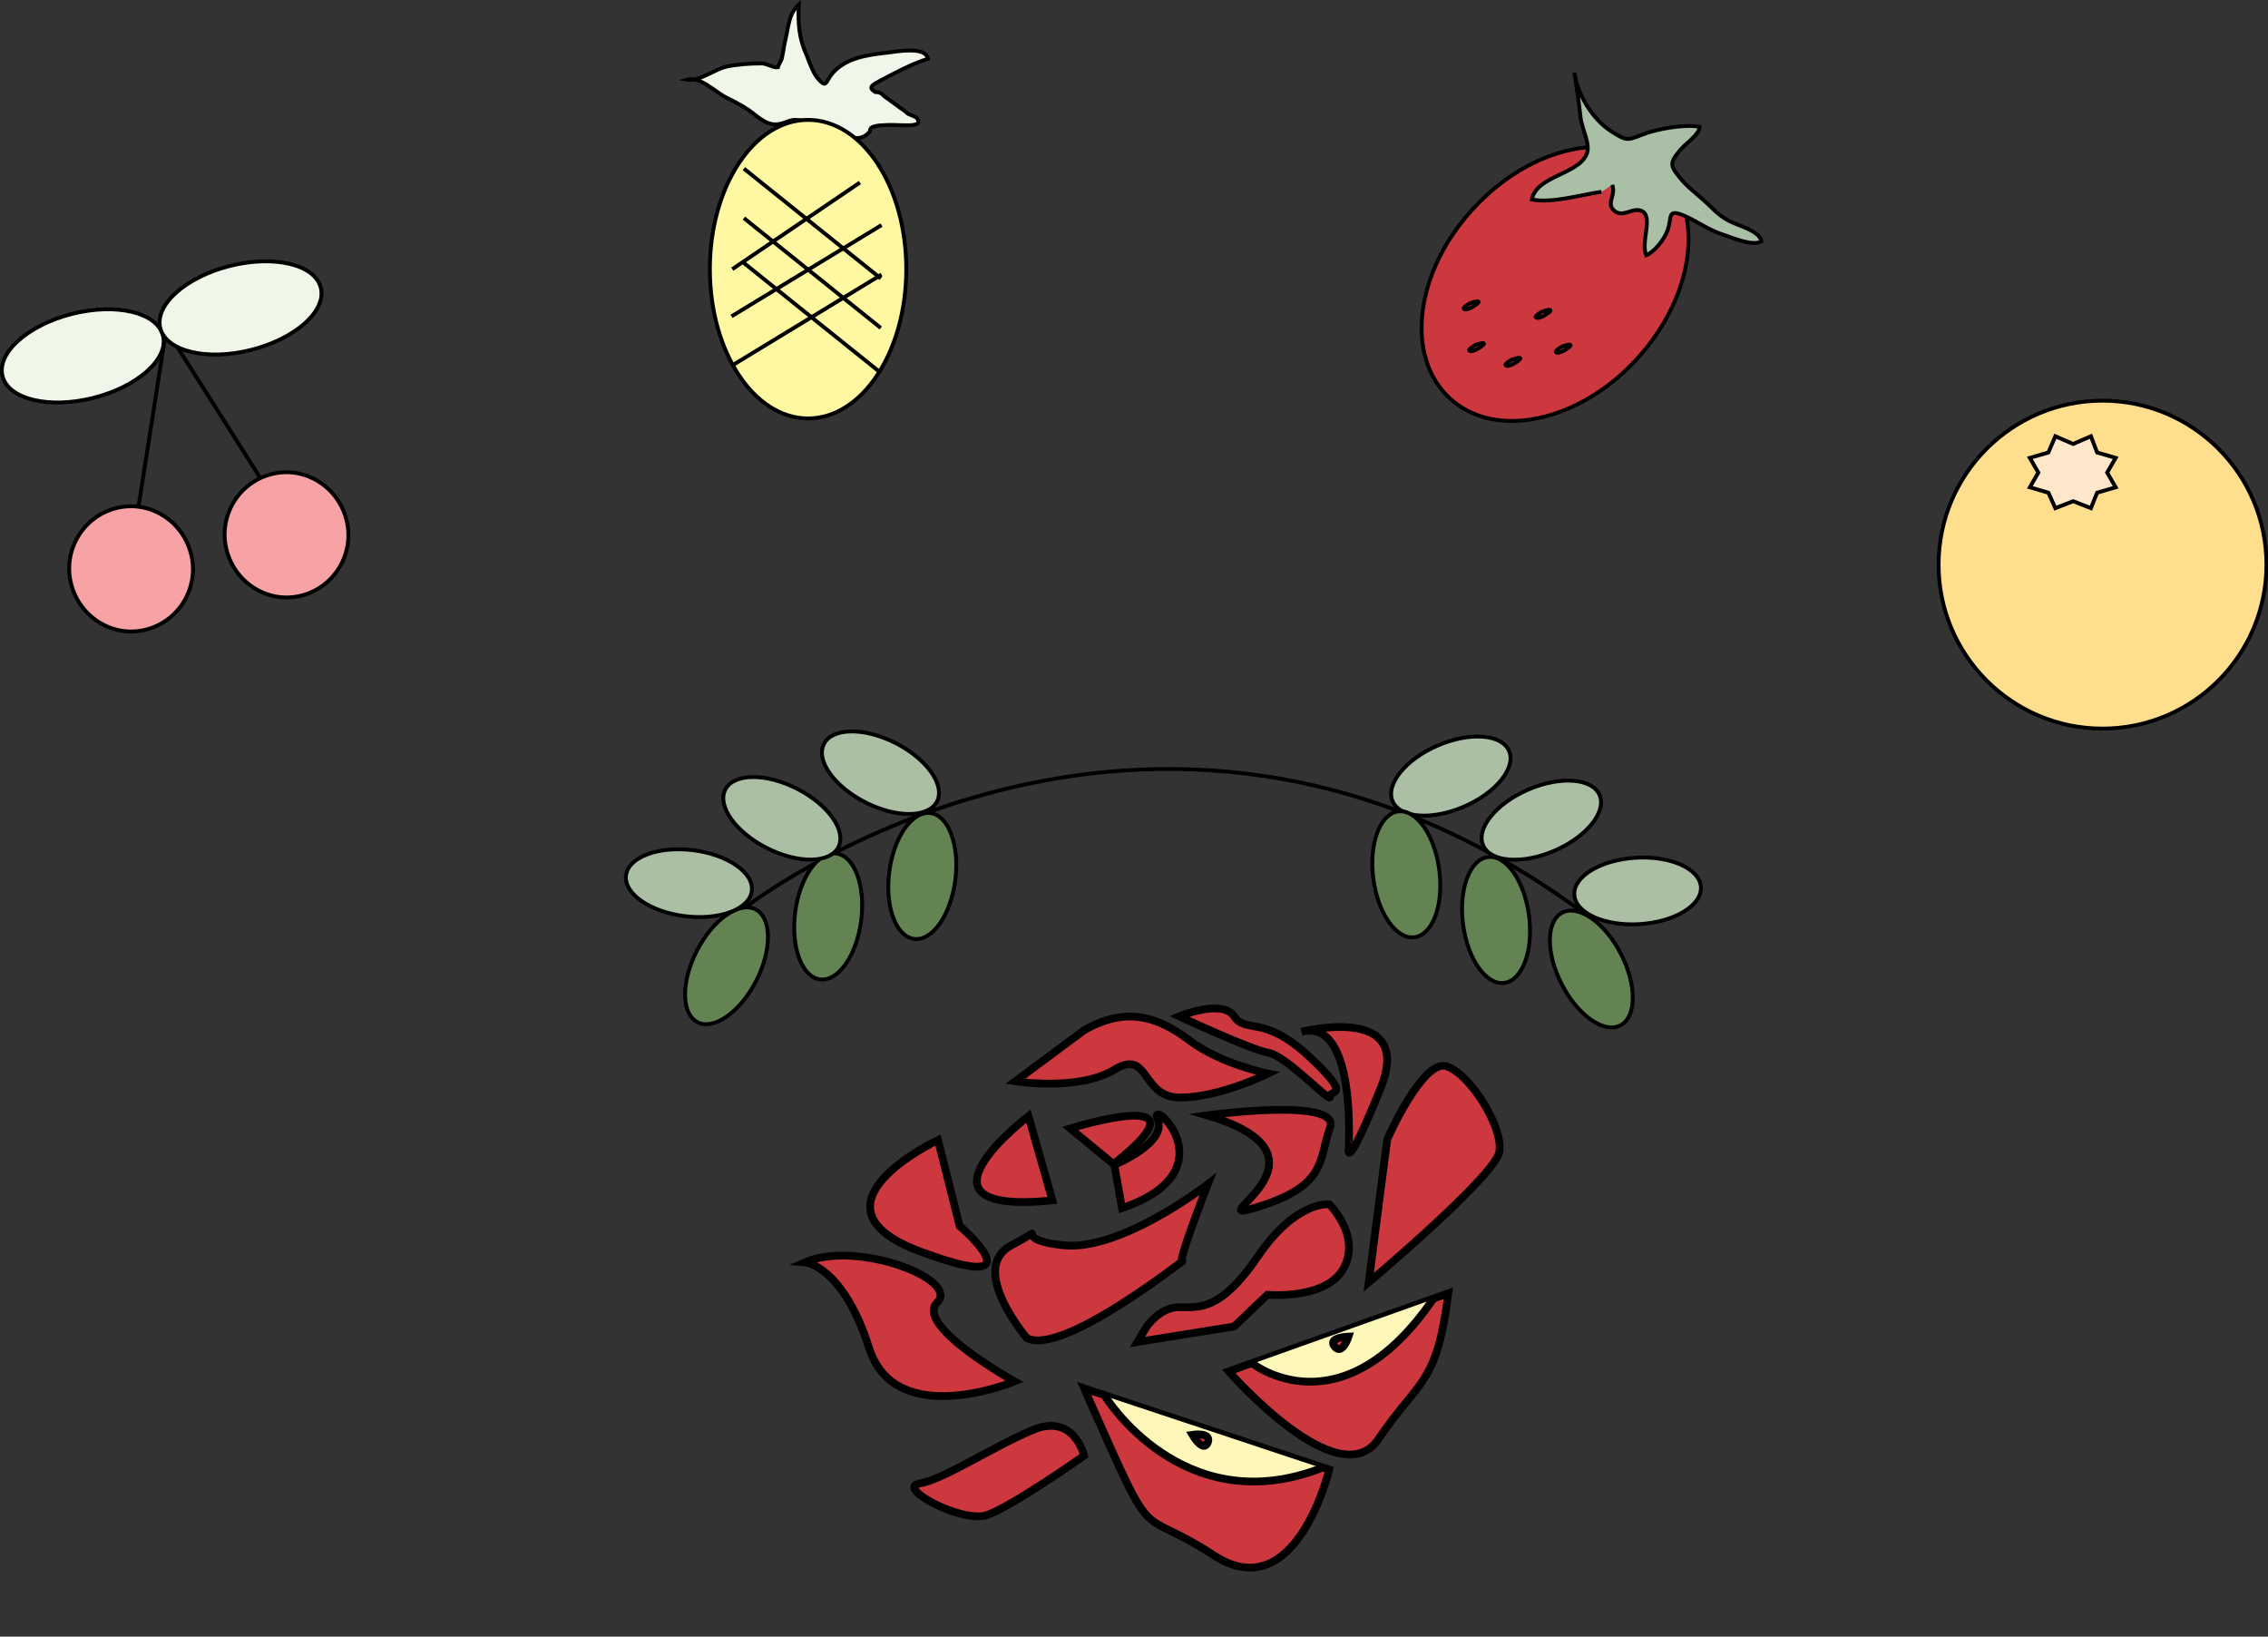 <?xml version="1.0" encoding="utf-8"?>
<!-- Generator: Adobe Illustrator 26.5.0, SVG Export Plug-In . SVG Version: 6.00 Build 0)  -->
<svg version="1.1" id="Layer_1" xmlns="http://www.w3.org/2000/svg" xmlns:xlink="http://www.w3.org/1999/xlink" x="0px" y="0px"
	 viewBox="0 0 293.3 211.6" style="enable-background:new 0 0 293.3 211.6;" xml:space="preserve">
<rect x="0" y="0" width="293.3" height="211.6" fill="#333333" stroke="none"/>
<style type="text/css">
	.st0{fill:#CD373E;stroke:#000000;stroke-width:0.5;stroke-miterlimit:10;}
	.st1{fill:#AAC0A6;stroke:#000000;stroke-width:0.5;stroke-miterlimit:10;}
	.st2{fill:none;stroke:#000000;stroke-width:0.5;}
	.st3{fill:#FFDF8E;stroke:#000000;stroke-width:0.5;stroke-miterlimit:10;}
	.st4{fill:#FFE7CB;stroke:#000000;stroke-width:0.5;stroke-miterlimit:10;}
	.st5{fill:#F0F7E8;stroke:#000000;stroke-width:0.5;stroke-miterlimit:10;}
	.st6{fill:#FFF8A3;stroke:#000000;stroke-width:0.5;stroke-miterlimit:10;}
	.st7{fill:#F7A3A5;stroke:#000000;stroke-width:0.5;stroke-miterlimit:10;}
	.st8{fill:#F0F7E8;stroke:#000000;stroke-width:0.5;stroke-miterlimit:10;}
	.st9{fill:none;stroke:#000000;stroke-width:0.5;stroke-miterlimit:10;}
	.st10{fill:#ABBFA5;stroke:#000000;stroke-width:0.5;stroke-miterlimit:10;}
	.st11{fill:#ABBFA5;stroke:#000000;stroke-width:0.5;stroke-miterlimit:10;}
	.st12{fill:#638452;stroke:#000000;stroke-width:0.5;stroke-miterlimit:10;}
	.st13{fill:#638452;stroke:#000000;stroke-width:0.5;stroke-miterlimit:10;}
	.st14{fill:#ABBFA5;stroke:#000000;stroke-width:0.5;stroke-miterlimit:9.999;}
	.st15{fill:#ABBFA5;stroke:#000000;stroke-width:0.5;stroke-miterlimit:10;}
	.st16{fill:#CD373E;stroke:#000000;stroke-miterlimit:10;}
	.st17{fill:#FDF7B9;stroke:#000000;stroke-miterlimit:10;}
</style>
<g>
	<path class="st0" d="M187.5,51.5c5.8,5.4,16.7,3.1,24.2-5.1s8.9-19.2,3-24.5c-5.8-5.4-16.7-3.1-24.2,5.1
		C183,35.1,181.6,46.1,187.5,51.5"/>
	<path class="st1" d="M207.1,24.8c-2.8,0.4-6.3,1.5-9,1c0.6-3.1,6-3.2,7.1-5.9c0.5-1.3-0.6-3.1-0.8-4.7c-0.2-1.9-0.5-3.9-0.8-5.8
		c0.4,2.8,2.3,6,4.8,7.6c1.9,1.2,2,1.2,4,0.4c1.7-0.7,5.5-1.4,7.4-1c0,1-2,2.3-2.6,3.1c-1.4,1.7-1.2,2,0.4,3.9
		c1,1.1,2.5,2.2,3.6,3.3c0.8,0.8,1.5,1.4,2.5,1.9c1.1,0.6,3.8,1.2,4.1,2.6c-1.2,0.7-3.8-0.5-5.1-0.9c-1.8-0.6-3.4-1.8-5.1-2.5
		c-2.1-0.8-1.3,0.4-2,2.1c-0.4,1.1-1.7,2.7-2.7,3.1c-0.8-1.7,1.1-5.3-0.8-5.8c-1.1-0.3-2.3,1-3.4,0c-1-1,0.3-1.9-0.2-3.3"/>
	<path class="st2" d="M199.7,40.8c0.5-0.3,0.9-0.6,0.8-0.7c-0.1-0.1-0.5,0-1.1,0.2c-0.5,0.3-0.9,0.6-0.8,0.7
		C198.7,41.2,199.2,41.1,199.7,40.8z"/>
	<path class="st2" d="M190.4,39.7c0.5-0.3,0.9-0.6,0.8-0.7c-0.1-0.1-0.5,0-1.1,0.2c-0.5,0.3-0.9,0.6-0.8,0.7
		C189.4,40.1,189.9,40,190.4,39.7z"/>
	<path class="st2" d="M202.3,45.3c0.5-0.3,0.9-0.6,0.8-0.7c-0.1-0.1-0.5,0-1.1,0.2c-0.5,0.3-0.9,0.6-0.8,0.7
		C201.3,45.7,201.8,45.6,202.3,45.3z"/>
	<path class="st2" d="M191.1,45.1c0.5-0.3,0.9-0.6,0.8-0.7c-0.1-0.1-0.5,0-1.1,0.2c-0.5,0.3-0.9,0.6-0.8,0.7
		C190.1,45.5,190.6,45.4,191.1,45.1z"/>
	<path class="st2" d="M195.8,47c0.5-0.3,0.9-0.6,0.8-0.7c-0.1-0.1-0.5,0-1.1,0.2c-0.5,0.3-0.9,0.6-0.8,0.7
		C194.8,47.4,195.3,47.3,195.8,47z"/>
</g>
<g>
	<path class="st3" d="M271.9,94.2c11.7,0,21.2-9.5,21.2-21.2s-9.5-21.2-21.2-21.2s-21.2,9.5-21.2,21.2S260.2,94.2,271.9,94.2"/>
	<polygon class="st4" points="270.4,56.4 268.1,57.4 265.8,56.4 264.9,58.5 262.5,59.2 263.6,61.1 262.5,63 264.9,63.7 265.8,65.7 
		268.1,64.8 270.4,65.7 271.2,63.7 273.6,63 272.5,61.1 273.6,59.2 271.2,58.5 	"/>
</g>
<g>
	<path class="st5" d="M117.1,16.2c-1,0-2-0.1-3,0c-0.4,0-1.1,0.1-1.4,0.3c-0.3,0.3-0.1,0.4-0.3,0.6c-0.7,0.8-1.6,0.9-2.7,0.6
		c-0.5-0.1-1-0.5-1.5-0.7c-0.6-0.2-1-0.3-1.6-0.4c-1.2-0.3-2.4-1.1-3.7-1.1c-0.7,0-0.9,0.2-1.6,0.4c-1.5,0.5-2.4-0.1-3.6-1
		c-1.2-1-2.4-1.6-3.8-2.3s-3.4-2.8-5.1-2.3c1.6,0.3,3.7-1.4,5.2-1.7s3-0.4,4.5-0.4c0.7,0,1.5,0.6,2.1,0.5c0.1-0.4,0.4-0.8,0.5-1.1
		c0.2-0.9,0.3-1.8,0.5-2.6c0.4-1.7,0.4-3.2,1.7-4.4c-0.1,2.4,0,4.3,1,6.5c0.4,1,0.9,2.5,1.6,3.2c0.9,1,0.9,0.4,1.5-0.5
		c1.7-2.3,4.7-2.7,7.4-3c1-0.1,4.9-0.9,5.2,0.8c-2.2,0.7-4.2,1.8-6.3,2.9c-0.9,0.5-1.5,0.8-0.5,1.4c0.4,0,0.8,0.1,1.1,0.5
		c0.7,0.5,1.5,1.1,2.2,1.6c0.3,0.2,0.6,0.4,0.9,0.7c0.2,0.1,1,0.4,1.1,0.5C119.5,16.3,117.5,16.2,117.1,16.2"/>
	<ellipse class="st6" cx="104.5" cy="34.8" rx="12.7" ry="19.3"/>
	<line class="st2" x1="111.2" y1="23.6" x2="94.7" y2="34.8"/>
	<line class="st2" x1="96.2" y1="21.8" x2="113.9" y2="36"/>
	<line class="st2" x1="96.2" y1="28.2" x2="113.9" y2="42.4"/>
	<line class="st2" x1="96.2" y1="34" x2="113.9" y2="48.2"/>
	<line class="st2" x1="114" y1="35.5" x2="94.6" y2="47.3"/>
	<line class="st2" x1="114" y1="29.1" x2="94.6" y2="40.9"/>
</g>
<g>
	<path class="st7" d="M18.9,81.4c4.3-1.1,6.9-5.5,5.8-9.8s-5.4-7-9.7-5.9s-6.9,5.5-5.8,9.8S14.6,82.5,18.9,81.4"/>
	<path class="st7" d="M39,77c4.3-1.1,6.9-5.5,5.8-9.8c-1.1-4.3-5.4-7-9.7-5.9s-6.9,5.5-5.8,9.8S34.7,78.1,39,77"/>
	<ellipse transform="matrix(0.97 -0.244 0.244 0.97 -10.901 4.002)" class="st8" cx="10.7" cy="46" rx="10.7" ry="5.6"/>
	<line class="st9" x1="17.9" y1="65.6" x2="21.5" y2="42.6"/>
	<line class="st9" x1="33.6" y1="61.7" x2="21.5" y2="42.6"/>
	<ellipse transform="matrix(0.97 -0.244 0.244 0.97 -8.771 8.792)" class="st8" cx="31.1" cy="39.8" rx="10.7" ry="5.6"/>
</g>
<path class="st9" d="M96,117.6c0,0,51.9-40.9,108.2,0"/>
<ellipse transform="matrix(0.918 -0.397 0.397 0.918 -24.412 82.74)" class="st10" cx="187.6" cy="100.3" rx="8.2" ry="4.3"/>
<ellipse transform="matrix(0.918 -0.397 0.397 0.918 -25.713 87.852)" class="st10" cx="199.3" cy="106" rx="8.2" ry="4.3"/>
<ellipse transform="matrix(0.998 -6.157132e-02 6.157132e-02 0.998 -6.691 13.259)" class="st11" cx="211.8" cy="115.2" rx="8.2" ry="4.3"/>
<ellipse transform="matrix(0.992 -0.129 0.129 0.992 -13.057 24.397)" class="st12" cx="181.8" cy="113" rx="4.3" ry="8.2"/>
<ellipse transform="matrix(0.992 -0.129 0.129 0.992 -13.721 25.943)" class="st12" cx="193.4" cy="118.9" rx="4.3" ry="8.2"/>
<ellipse transform="matrix(0.889 -0.458 0.458 0.889 -34.506 108.237)" class="st13" cx="205.8" cy="125.2" rx="4.3" ry="8.2"/>
<ellipse transform="matrix(0.129 -0.992 0.992 0.129 -8.513 216.987)" class="st12" cx="119.3" cy="113.3" rx="8.2" ry="4.3"/>
<ellipse transform="matrix(0.129 -0.992 0.992 0.129 -24.268 209.444)" class="st12" cx="107.1" cy="118.5" rx="8.2" ry="4.3"/>
<ellipse transform="matrix(0.458 -0.889 0.889 0.458 -60.132 151.229)" class="st13" cx="94" cy="124.9" rx="8.2" ry="4.3"/>
<ellipse transform="matrix(0.453 -0.892 0.892 0.453 -26.798 156.157)" class="st14" cx="113.8" cy="99.9" rx="4.3" ry="8.2"/>
<ellipse transform="matrix(0.453 -0.892 0.892 0.453 -39.019 147.965)" class="st14" cx="101" cy="105.8" rx="4.3" ry="8.2"/>
<ellipse transform="matrix(0.123 -0.992 0.992 0.123 -35.058 188.538)" class="st15" cx="89.1" cy="114.1" rx="4.3" ry="8.2"/>
<path class="st16" d="M171.9,190c0,0-4.3,18-14.9,11.1c-10.6-6.9-7.1,0.2-16.8-21.6L171.9,190z"/>
<path class="st16" d="M132.8,173c0,0-7.7-9-2-12s-0.8-0.8,6.7,0s18.7-7.9,18.7-7.9s-4.1,10.5-3.3,10
	C153.5,162.5,137.4,175.4,132.8,173L132.8,173z"/>
<path class="st16" d="M145.1,156.2l-1-5.6c0,0,6.9-2.8,5.6-5.9C148.4,141.5,159.4,151.3,145.1,156.2z"/>
<path class="st16" d="M144,150.5c13.3-10.5-5.6-4.6-5.6-4.6L144,150.5z"/>
<path class="st16" d="M136.1,155.2c-20,2-3.1-10.9-3.1-10.9L136.1,155.2z"/>
<path class="st16" d="M124.1,158.5c0,0,10.7,9.2-5.1,3.3s2.3-14.4,2.3-14.4L124.1,158.5L124.1,158.5z"/>
<path class="st16" d="M104.1,163.2c0,0,4.9,0.4,8.3,11.1c3.4,10.7,18.8,4.3,18.8,4.3s-13-7.2-10-10.2S110.8,160.3,104.1,163.2
	L104.1,163.2z"/>
<path class="st16" d="M140.2,188.2c0,0-1.3-5.6-6.7-3.3s-11.5,6.4-14.6,6.9s5.3,5.1,8.7,4.1C131,194.7,140.2,188.2,140.2,188.2z"/>
<path class="st17" d="M142.9,180.5c0,0,10,16.3,28,9.3"/>
<path class="st16" d="M148.3,171.5c0,0,1.7-2.5,4.2-2.5s5.3,0.6,10.2-6.6c4.9-7.2,9.2-6.7,9.2-6.7s4.1,4,1.9,8.2
	c-2.2,4.2-9.9,3.5-9.9,3.5l-4.3,4.1l-12.5,2L148.3,171.5L148.3,171.5z"/>
<path class="st16" d="M156.1,144.2c0,0,17.4-2.4,15.9,1.6c-1.5,4.1-0.3,7.4-9.2,10.2S174.7,149.7,156.1,144.2z"/>
<path class="st16" d="M140.2,133.2c5.4-3.1,9.5-1.8,13.6,1.3s10.2,4.3,10.2,4.3s-6.3,3.1-11.4,3.1s-3.9-6.4-8.5-3.6
	s-12.8,1.5-12.8,1.5L140.2,133.2z"/>
<path class="st16" d="M152.5,131.4c0,0,5.6-2.3,7.1,0s3.8-0.3,9.7,5.2s2.5,4.2,2.7,5.2s-5.6-5.3-8-5.7
	C161.7,135.7,152.5,131.4,152.5,131.4z"/>
<path class="st16" d="M168.3,133.4c0,0,14.8-3.8,10.2,7.4c-4.6,11.3-4.1,7.7-4.1,7.7S175.5,131.5,168.3,133.4L168.3,133.4z"/>
<path class="st16" d="M177,165.8c0,0,16.4-13.8,16.9-16.9c0.5-3.1-3.6-9.8-6.7-11c-3.1-1.3-7.8,9.4-7.8,9.4L177,165.8z"/>
<path class="st16" d="M187.3,167.2c-1.5,12-3.8,11.1-9,18.8c-5.1,7.7-19.4-8.7-19.4-8.7L187.3,167.2z"/>
<path class="st17" d="M185.3,168c-11.9,17.3-23.3,8.3-23.3,8.3"/>
<path class="st16" d="M154.2,185.5c0,0,1.4,2.4,2,1C156.7,185.1,154.2,185.5,154.2,185.5z"/>
<path class="st16" d="M174.4,172.8c0,0-2.8,0.1-1.8,1.3S174.4,172.8,174.4,172.8z"/>
</svg>
